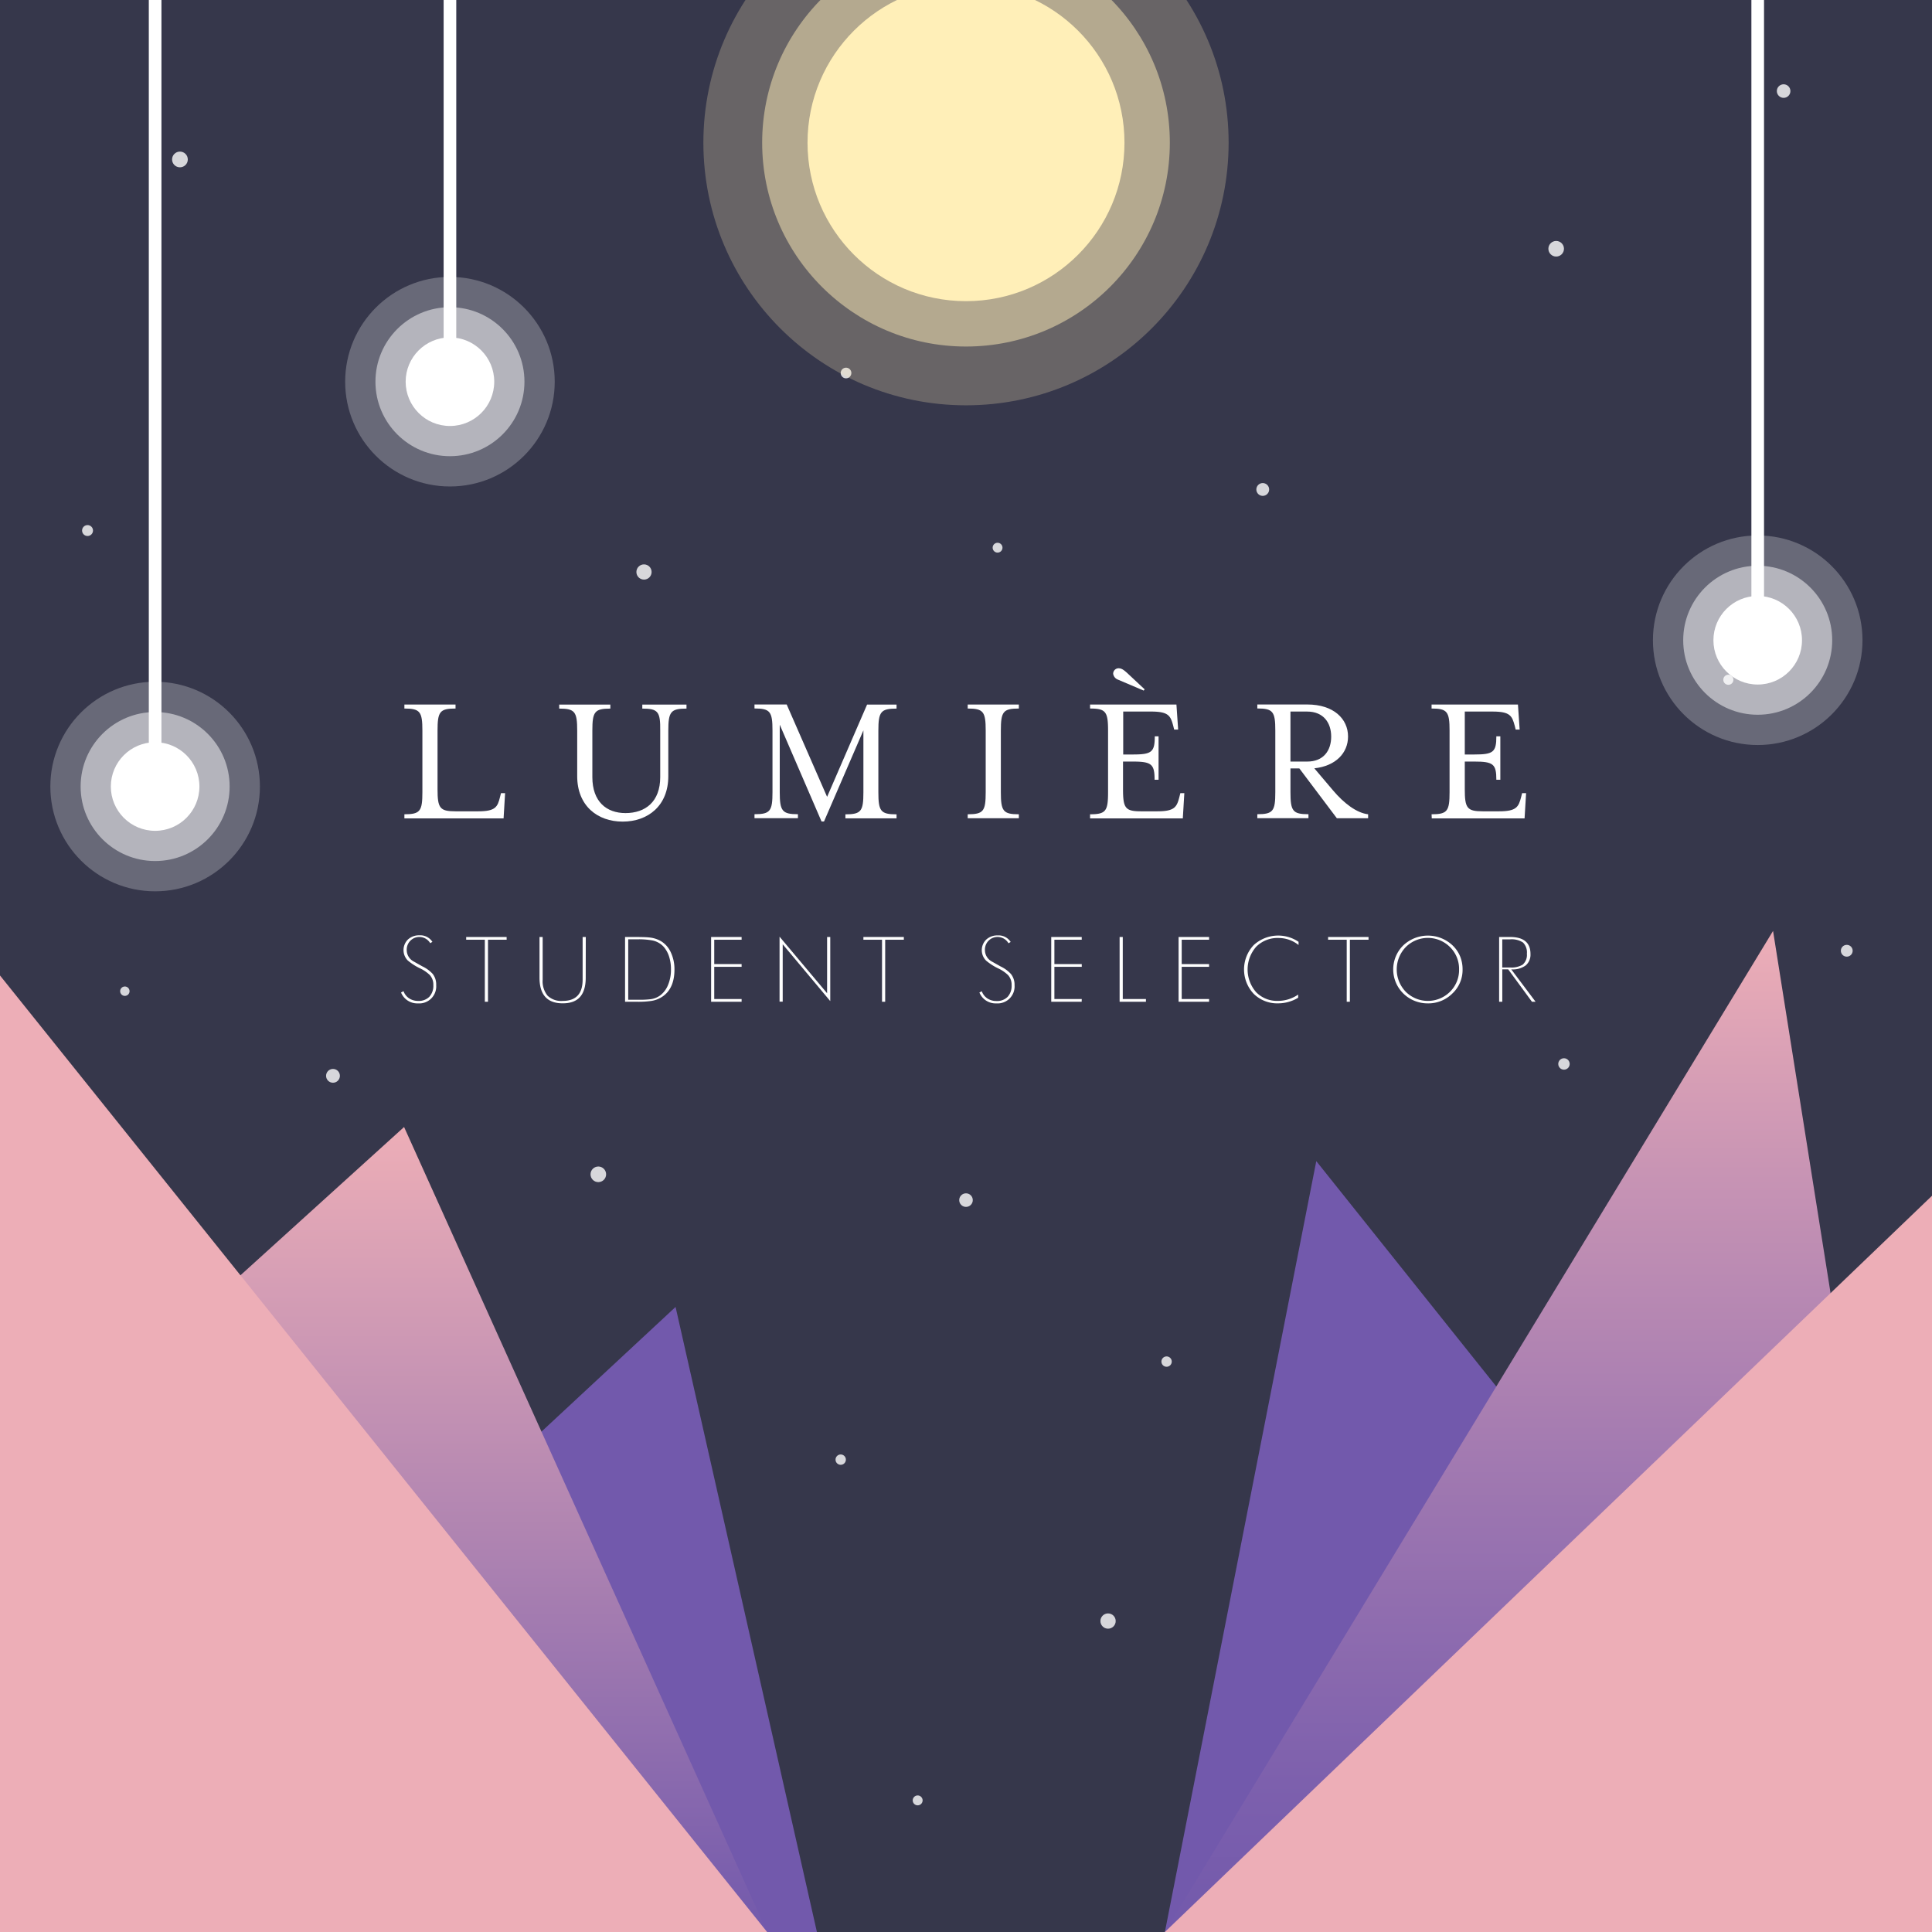 <svg id="Cover" xmlns="http://www.w3.org/2000/svg" xmlns:xlink="http://www.w3.org/1999/xlink" viewBox="0 0 612 612"><defs><style>.cls-1{fill:#36374b;}.cls-14,.cls-2{fill:none;}.cls-12,.cls-13,.cls-3,.cls-8{fill:#fff;}.cls-3{opacity:0.8;}.cls-4{fill:#7259ac;}.cls-5{fill:url(#linear-gradient);}.cls-6{fill:#edaeb7;}.cls-7{fill:url(#linear-gradient-2);}.cls-10,.cls-11,.cls-9{fill:#ffefb8;}.cls-12,.cls-9{opacity:0.25;}.cls-10,.cls-13{opacity:0.5;}.cls-14{stroke:#fff;stroke-miterlimit:10;stroke-width:4px;}</style><linearGradient id="linear-gradient" x1="121.5" y1="357" x2="121.5" y2="612" gradientUnits="userSpaceOnUse"><stop offset="0" stop-color="#edaeb7"/><stop offset="0.52" stop-color="#ae83b1"/><stop offset="1" stop-color="#7259ac"/></linearGradient><linearGradient id="linear-gradient-2" x1="490.5" y1="294.9" x2="490.5" y2="612" gradientUnits="userSpaceOnUse"><stop offset="0" stop-color="#edaeb7"/><stop offset="0.24" stop-color="#c894b4"/><stop offset="0.59" stop-color="#9a74b0"/><stop offset="0.85" stop-color="#7d60ad"/><stop offset="1" stop-color="#7259ac"/></linearGradient></defs><title>lumiere</title><rect id="Bg" class="cls-1" width="612" height="612"/><g id="Stars"><rect class="cls-2" x="289.12" y="568.74" width="3.14" height="3.14"/><circle class="cls-3" cx="290.69" cy="570.31" r="1.57"/><rect class="cls-2" x="497.52" y="419.51" width="3.09" height="3.09"/><circle class="cls-3" cx="499.06" cy="421.05" r="1.54"/><rect class="cls-2" x="523.33" y="557.99" width="3.01" height="3.01"/><circle class="cls-3" cx="524.84" cy="559.5" r="1.5"/><rect class="cls-2" x="125.97" y="421.05" width="3.22" height="3.22"/><circle class="cls-3" cx="127.58" cy="422.66" r="1.61"/><rect class="cls-2" x="67.92" y="483.35" width="2.67" height="2.67"/><circle class="cls-3" cx="69.25" cy="484.68" r="1.33"/><rect class="cls-2" x="54.51" y="48.02" width="4.98" height="4.98"/><circle class="cls-3" cx="57" cy="50.51" r="2.49"/><rect class="cls-2" x="550.48" y="387.86" width="3.92" height="3.92"/><circle class="cls-3" cx="552.44" cy="389.82" r="1.96"/><rect class="cls-2" x="314.44" y="171.93" width="3.12" height="3.12"/><circle class="cls-3" cx="316" cy="173.49" r="1.56"/><rect class="cls-2" x="583.13" y="299.3" width="3.73" height="3.73"/><circle class="cls-3" cx="585" cy="301.17" r="1.87"/><rect class="cls-2" x="23.67" y="404.67" width="4.66" height="4.66"/><circle class="cls-3" cx="26" cy="407" r="2.33"/><rect class="cls-2" x="103.29" y="338.6" width="4.39" height="4.39"/><circle class="cls-3" cx="105.48" cy="340.79" r="2.19"/><rect class="cls-2" x="490.48" y="76.33" width="4.93" height="4.93"/><circle class="cls-3" cx="492.95" cy="78.8" r="2.47"/><rect class="cls-2" x="116.88" y="585.35" width="4.15" height="4.15"/><circle class="cls-3" cx="118.96" cy="587.42" r="2.08"/><rect class="cls-2" x="397.97" y="153.02" width="4.05" height="4.05"/><circle class="cls-3" cx="400" cy="155.05" r="2.03"/><rect class="cls-2" x="264.66" y="460.73" width="3.28" height="3.28"/><circle class="cls-3" cx="266.31" cy="462.37" r="1.64"/><rect class="cls-2" x="187.06" y="369.52" width="4.94" height="4.94"/><circle class="cls-3" cx="189.53" cy="371.99" r="2.47"/><rect class="cls-2" x="201.59" y="178.78" width="4.82" height="4.82"/><circle class="cls-3" cx="204" cy="181.19" r="2.41"/><rect class="cls-2" x="26" y="166.34" width="3.45" height="3.45"/><circle class="cls-3" cx="27.73" cy="168.06" r="1.73"/><rect class="cls-2" x="38.06" y="312.49" width="2.98" height="2.98"/><circle class="cls-3" cx="39.55" cy="313.98" r="1.49"/><rect class="cls-2" x="545.89" y="213.73" width="3.2" height="3.2"/><circle class="cls-3" cx="547.49" cy="215.33" r="1.6"/><rect class="cls-2" x="266.31" y="116.46" width="3.39" height="3.39"/><circle class="cls-3" cx="268" cy="118.16" r="1.69"/><rect class="cls-2" x="581.02" y="582.89" width="4.23" height="4.23"/><circle class="cls-3" cx="583.13" cy="585" r="2.11"/><rect class="cls-2" x="236.08" y="591.53" width="2.93" height="2.93"/><circle class="cls-3" cx="237.55" cy="593" r="1.47"/><rect class="cls-2" x="467.18" y="571.87" width="3.43" height="3.43"/><circle class="cls-3" cx="468.89" cy="573.59" r="1.71"/><rect class="cls-2" x="556.79" y="459.94" width="4.85" height="4.85"/><circle class="cls-3" cx="559.22" cy="462.37" r="2.43"/><rect class="cls-2" x="348.58" y="511.08" width="4.85" height="4.85"/><circle class="cls-3" cx="351" cy="513.5" r="2.42"/><rect class="cls-2" x="26.27" y="535.81" width="4.12" height="4.12"/><circle class="cls-3" cx="28.33" cy="537.87" r="2.06"/><rect class="cls-2" x="432.3" y="397.48" width="3.4" height="3.4"/><circle class="cls-3" cx="434" cy="399.18" r="1.7"/><rect class="cls-2" x="367.91" y="429.68" width="3.27" height="3.27"/><circle class="cls-3" cx="369.54" cy="431.31" r="1.64"/><rect class="cls-2" x="493.61" y="335.23" width="3.61" height="3.61"/><circle class="cls-3" cx="495.42" cy="337.03" r="1.81"/><rect class="cls-2" x="303.85" y="378.01" width="4.3" height="4.3"/><circle class="cls-3" cx="306" cy="380.16" r="2.15"/><rect class="cls-2" x="562.85" y="26.7" width="4.3" height="4.3"/><circle class="cls-3" cx="565" cy="28.85" r="2.15"/></g><g id="mounts"><polygon class="cls-4" points="214 414 259 613 0 613 214 414"/><polygon class="cls-5" points="128 357 243 612 0 612 0 473 128 357"/><polygon class="cls-6" points="0 309 243 612 0 612 0 309"/><polygon class="cls-4" points="416.96 367.81 369 612 612 612 416.96 367.81"/><polygon class="cls-7" points="561.65 294.89 369 612 612 612 561.65 294.89"/><polygon class="cls-6" points="612 378.78 369 612 612 612 612 378.78"/></g><path class="cls-8" d="M128.1,257.94c5,0,5.7-1,5.7-7v-19.5c0-6-.72-7-5.7-7v-1.26h16.2v1.26c-5,0-5.7,1-5.7,7V250c0,6,.72,7,5.7,7h7.2c5.46,0,6.12-1.38,6.9-4.56l.3-1.2H160l-.48,8H128.1Z"/><path class="cls-8" d="M203.46,224.46v-1.26h14v1.26c-5,0-5.76,1-5.76,7v14.4c0,9.42-6.48,14.4-14.46,14.4s-14.4-5-14.4-14.4v-14.4c0-6-.72-7-5.7-7v-1.26h16.2v1.26c-5,0-5.7,1-5.7,7v14.7c0,7.8,4.5,11.4,10.5,11.4,6.3,0,11-3.6,11-11.4v-14.7C209.22,225.42,208.44,224.46,203.46,224.46Z"/><path class="cls-8" d="M247,250.92c0,6,.78,7,5.76,7v1.26H239v-1.26c5,0,5.7-1,5.7-7v-19.5c0-6-.72-7-5.7-7v-1.26h10.2L262,252.42l12.66-29.22H284v1.26c-5,0-5.76,1-5.76,7v19.5c0,6,.72,7,5.76,7v1.26h-16.2v-1.26c5,0,5.7-1,5.7-7V231.36l-12.48,28.86h-.78L247,229.56Z"/><path class="cls-8" d="M306.54,259.2v-1.26c5,0,5.7-1,5.7-7v-19.5c0-6-.72-7-5.7-7v-1.26h16.2v1.26c-5,0-5.7,1-5.7,7v19.5c0,6,.72,7,5.7,7v1.26Z"/><path class="cls-8" d="M345.3,257.94c5,0,5.7-1,5.7-7v-19.5c0-6-.72-7-5.7-7v-1.26h27.36l.54,7.92h-1.26l-.3-1.2c-.84-3.12-1.44-4.5-7-4.5H355.8V239h3c6,0,7-.72,7-5.76H367V247h-1.26c0-5-1-5.76-7-5.76h-3V250c0,6,.72,7,5.7,7h5.16c5.52,0,6.18-1.38,7-4.56l.3-1.2h1.26l-.48,8H345.3Zm17-39.18L354,215.23a2.33,2.33,0,0,1-1.38-1.8,1.72,1.72,0,0,1,1.68-1.74c1,0,1.68.54,2.7,1.44l5.58,5.22Z"/><path class="cls-8" d="M422.22,250.32c3.54,4.2,7.56,7.2,11.16,7.62v1.26h-9.9L411.6,243.42h-2.82v7.5c0,6,.72,7,5.7,7v1.26h-16.2v-1.26c5,0,5.7-1,5.7-7v-19.5c0-6-.72-7-5.7-7v-1.26h15.84c8.34,0,12.9,4.56,12.9,10.14,0,5.22-3.9,9.36-10.68,10.08Zm-.54-17c0-4.32-2.4-7.92-7.62-7.92h-5.28v15.84h5.28C419.28,241.26,421.68,237.72,421.68,233.34Z"/><path class="cls-8" d="M453.48,257.94c5,0,5.7-1,5.7-7v-19.5c0-6-.72-7-5.7-7v-1.26h27.36l.54,7.92h-1.26l-.3-1.2c-.84-3.12-1.44-4.5-7-4.5H464V239h3c6,0,7-.72,7-5.76h1.26V247h-1.26c0-5-1-5.76-7-5.76h-3V250c0,6,.72,7,5.7,7h5.16c5.52,0,6.18-1.38,7-4.56l.3-1.2h1.26l-.48,8h-29.4Z"/><path class="cls-8" d="M138.17,312.06a5.38,5.38,0,0,1-5.79,5.78,5.51,5.51,0,0,1-5.34-3.45l.78-.42a4.61,4.61,0,0,0,1.8,2.29,5.1,5.1,0,0,0,2.85.8,4.67,4.67,0,0,0,3.54-1.32,5.12,5.12,0,0,0,1.26-3.69,4.53,4.53,0,0,0-1.14-3.21,11.78,11.78,0,0,0-3.21-2.16,18,18,0,0,1-3.75-2.43,4.7,4.7,0,0,1,.06-6.65,5.15,5.15,0,0,1,3.66-1.32,4.54,4.54,0,0,1,4.08,2.07l-.69.42a4,4,0,0,0-7.44,2.21,4.1,4.1,0,0,0,2.1,3.53l2.88,1.62a10.5,10.5,0,0,1,3.27,2.4A5.43,5.43,0,0,1,138.17,312.06Z"/><path class="cls-8" d="M160.49,297.68h-5.91v19.65h-1V297.68h-5.91v-.87h12.81Z"/><path class="cls-8" d="M185.54,309.69q0,4.1-1.82,6.13t-5.5,2q-7.32,0-7.32-8.15V296.81h1v13.51a7.24,7.24,0,0,0,1.55,5.08,6.24,6.24,0,0,0,4.78,1.66q6.33,0,6.33-6.74V296.81h1Z"/><path class="cls-8" d="M213.65,307.09q0,5.74-3.45,8.35a8.53,8.53,0,0,1-3.84,1.62,28.32,28.32,0,0,1-4.56.27H198V296.81h2.85q3.51,0,4.8.15a9.15,9.15,0,0,1,3.78,1.2,8,8,0,0,1,3.07,3.53A12.54,12.54,0,0,1,213.65,307.09Zm-1.11,0a13.06,13.06,0,0,0-.6-4.1,8.76,8.76,0,0,0-1.71-3.08,6.61,6.61,0,0,0-3.54-2,23.69,23.69,0,0,0-4.86-.36H199v19.14h3.36a27.39,27.39,0,0,0,3.78-.18,6.63,6.63,0,0,0,2.91-1.14,7.71,7.71,0,0,0,2.54-3.3A12.42,12.42,0,0,0,212.54,307.06Z"/><path class="cls-8" d="M234.92,317.33h-9.66V296.81h9.66v.87h-8.67v7.71h8.67v.87h-8.67v10.2h8.67Z"/><path class="cls-8" d="M263,317.12l-15.06-18v18.18h-1V296.71L262,314.63V296.81h1Z"/><path class="cls-8" d="M286.31,297.68H280.4v19.65h-1V297.68H273.5v-.87h12.81Z"/><path class="cls-8" d="M321.38,312.06a5.38,5.38,0,0,1-5.79,5.78,5.51,5.51,0,0,1-5.34-3.45L311,314a4.61,4.61,0,0,0,1.8,2.29,5.09,5.09,0,0,0,2.85.8,4.66,4.66,0,0,0,3.54-1.32,5.12,5.12,0,0,0,1.26-3.69,4.53,4.53,0,0,0-1.14-3.21,11.77,11.77,0,0,0-3.21-2.16,18,18,0,0,1-3.75-2.43,4.7,4.7,0,0,1,.06-6.65,5.15,5.15,0,0,1,3.66-1.32,4.54,4.54,0,0,1,4.08,2.07l-.69.42A4,4,0,0,0,312,301a4.1,4.1,0,0,0,2.1,3.53l2.88,1.62a10.5,10.5,0,0,1,3.27,2.4A5.43,5.43,0,0,1,321.38,312.06Z"/><path class="cls-8" d="M342.64,317.33H333V296.81h9.66v.87H334v7.71h8.67v.87H334v10.2h8.67Z"/><path class="cls-8" d="M363,317.33h-8.34V296.81h1v19.65H363Z"/><path class="cls-8" d="M383,317.33h-9.66V296.81H383v.87h-8.67v7.71H383v.87h-8.67v10.2H383Z"/><path class="cls-8" d="M411.34,298.35l0,1a10.1,10.1,0,0,0-6.3-2.22,9.53,9.53,0,0,0-7.12,2.77,10.91,10.91,0,0,0,0,14.41,9.24,9.24,0,0,0,6.85,2.74,11.31,11.31,0,0,0,6.45-2l0,1a12.26,12.26,0,0,1-6.33,1.78,10.62,10.62,0,0,1-7.74-3,11.26,11.26,0,0,1,0-15.47,11.48,11.48,0,0,1,14.22-1Z"/><path class="cls-8" d="M433.51,297.68H427.6v19.65h-1V297.68H420.7v-.87h12.81Z"/><path class="cls-8" d="M463.3,307.1a10.2,10.2,0,0,1-3.23,7.61,10.78,10.78,0,0,1-7.78,3.13,11.12,11.12,0,0,1-4.22-.81,10.88,10.88,0,0,1-3.55-2.33,10.69,10.69,0,0,1,0-15.24,11.39,11.39,0,0,1,15.6,0,10.2,10.2,0,0,1,2.4,3.48A10.82,10.82,0,0,1,463.3,307.1Zm-1.11,0a9.7,9.7,0,0,0-2.88-7.1,9.9,9.9,0,0,0-14,0,10.19,10.19,0,0,0,0,14.17,9.93,9.93,0,0,0,14,0A9.66,9.66,0,0,0,462.19,307.09Z"/><path class="cls-8" d="M486.43,317.33h-1.15l-7.53-10.27h-1.87v10.26h-1V296.81h3.45q6.48,0,6.48,5.37a4.47,4.47,0,0,1-1.5,3.63,7,7,0,0,1-4.59,1.26Zm-2.76-15.22a4.4,4.4,0,0,0-1.23-3.55,6.52,6.52,0,0,0-4.14-1h-2.43v8.91h2.43a7,7,0,0,0,4-.87A4.07,4.07,0,0,0,483.67,302.11Z"/><g id="lights"><circle class="cls-9" cx="306" cy="45.2" r="83.19"/><circle class="cls-10" cx="306" cy="45.2" r="64.57"/><circle class="cls-11" cx="306" cy="45.2" r="50.2"/><circle class="cls-12" cx="556.79" cy="202.81" r="33.19"/><circle class="cls-13" cx="556.79" cy="202.81" r="23.6"/><circle class="cls-8" cx="556.79" cy="202.81" r="14.03"/><circle class="cls-12" cx="49.14" cy="249.15" r="33.19"/><circle class="cls-13" cx="49.14" cy="249.15" r="23.6"/><circle class="cls-8" cx="49.14" cy="249.15" r="14.03"/><circle class="cls-12" cx="142.53" cy="120.91" r="33.19"/><circle class="cls-13" cx="142.53" cy="120.91" r="23.6"/><circle class="cls-8" cx="142.53" cy="120.91" r="14.03"/><line class="cls-14" x1="49.14" y1="248.05" x2="49.14"/><line class="cls-14" x1="142.53" y1="121.94" x2="142.53"/><line class="cls-14" x1="556.79" y1="202.81" x2="556.79"/></g></svg>
